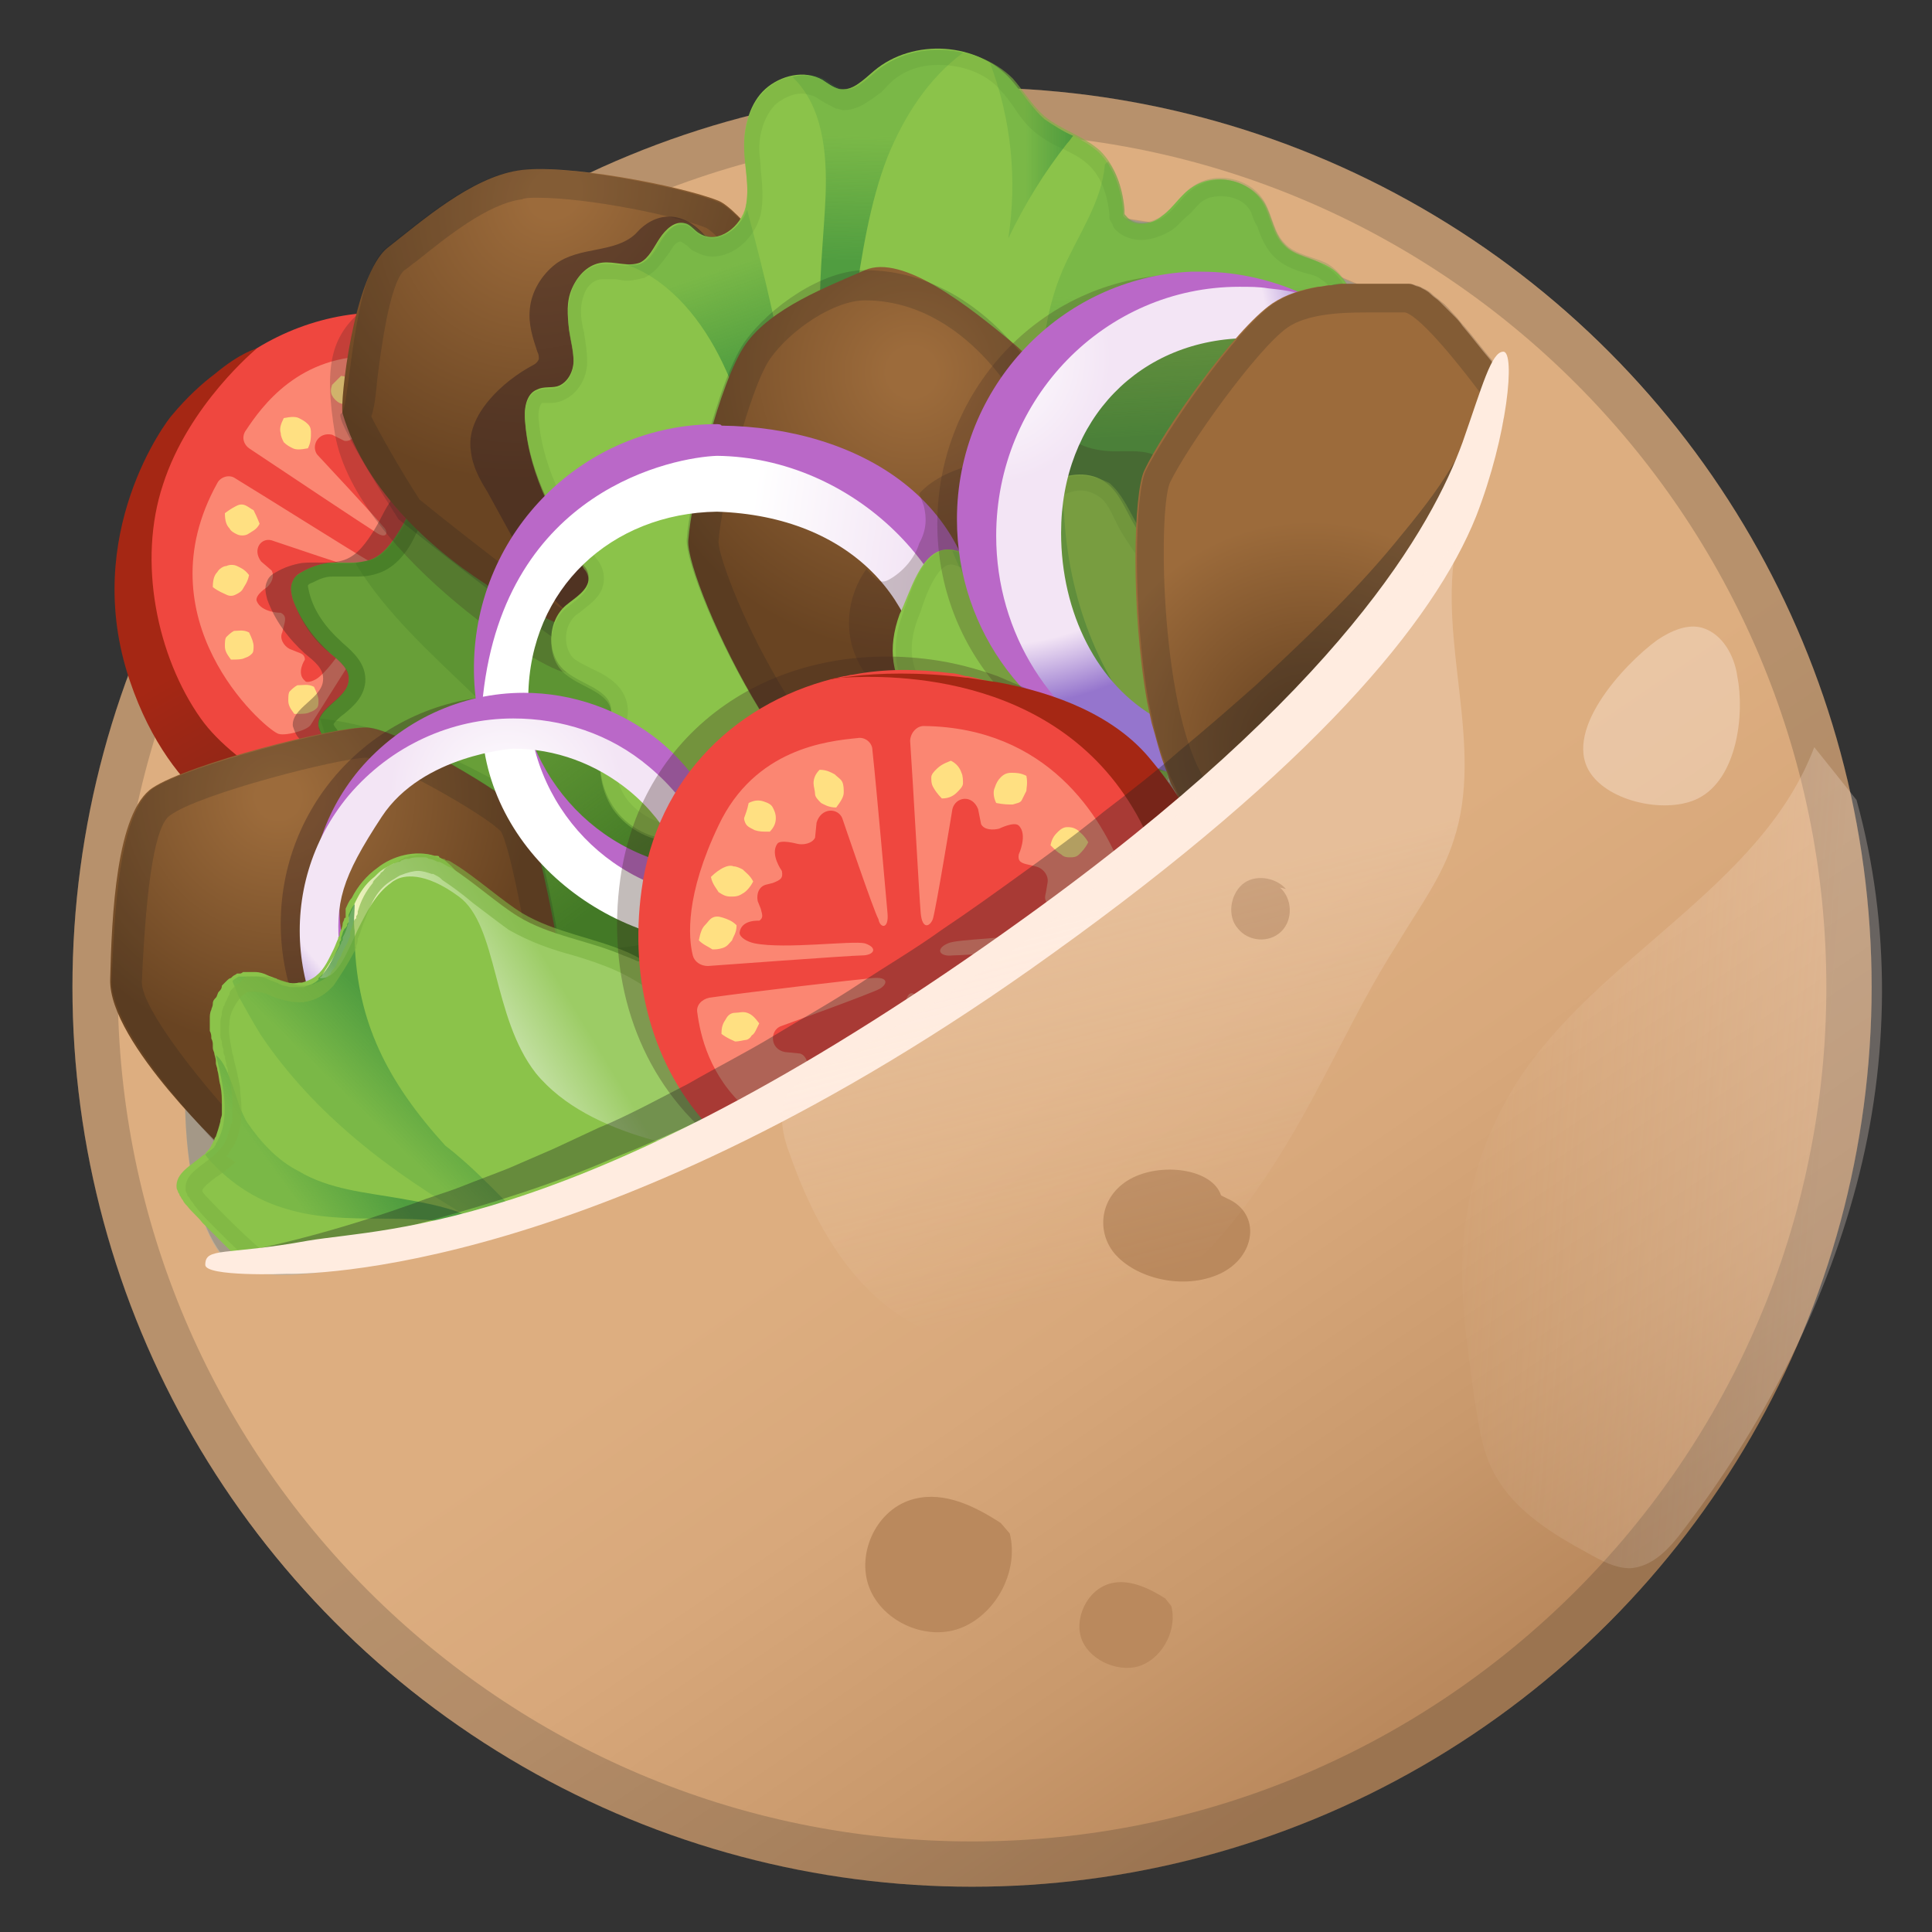 <svg xmlns="http://www.w3.org/2000/svg" viewBox="0 0 128 128" width="128" height="128"><rect x="0" y="0" width="128" height="128" fill="#333333" stroke="none"/><linearGradient id="a" gradientUnits="userSpaceOnUse" x1="39.001" y1="742.19" x2="96.03" y2="825.739" gradientTransform="translate(0 -714)"><stop offset=".521" stop-color="#ddae80"/><stop offset=".671" stop-color="#d8a87b"/><stop offset=".863" stop-color="#c9996c"/><stop offset="1" stop-color="#ba895d"/></linearGradient><circle cx="64.4" cy="65.4" r="59.6" fill="url(#a)"/><path d="M64.4 8.8c31.2 0 56.6 25.4 56.6 56.6S95.6 122 64.4 122 7.8 96.6 7.8 65.4 33.2 8.8 64.4 8.8m0-3C31.5 5.8 4.8 32.5 4.8 65.4S31.5 125 64.4 125 124 98.3 124 65.4 97.3 5.8 64.4 5.8z" fill="#212121" opacity=".2"/><path d="M85 25.5c.4 1.5-.5 3.3-1.9 3.9s-3.4-.2-4-1.6.3-3.4 1.9-3.8c1.2-.3 2.5.3 3.6 1" fill="#e1c08f"/><path d="M66.9 101.6c.6 2.4-.8 5.2-3.1 6.2s-5.3-.3-6.2-2.6.5-5.3 3-5.9c2-.5 4 .5 5.7 1.6M77.6 106.4c.4 1.5-.5 3.3-1.9 3.9s-3.4-.2-4-1.6.3-3.4 1.9-3.8c1.2-.3 2.5.3 3.6 1M84.8 58.8c.8.7.9 2.1.1 2.9s-2.2.7-2.9-.2c-.7-.8-.5-2.2.3-2.9s2.2-.5 2.9.3M81.3 79.4c2.3 1 1.9 3.9-.5 5s-5.6.3-7-1.4c-1.2-1.5-.9-3.8 1.1-4.9s5.4-.7 6 1.1" fill="#ba895d"/><path d="M105.5 51.4c-2.2-2.8 2.1-7.4 4.3-9 .9-.6 2-1.1 3-.8 1.3.4 2.1 1.8 2.3 3.2.5 2.5 0 6.8-2.6 8.1-2 1-5.6.3-7-1.5z" opacity=".38" fill="#ffece0"/><path d="M99.1 24.8c-3.2-4.8-35-21.3-62.5-.9-23.4 17.3-28 51.5-21.9 59.3 3.5 4.5 27.4-3.2 51.5-19.4s36.1-34.3 32.9-39z" fill="#bdae98"/><path d="M66.7 16.7c16.3 0 28.8 7.6 30.1 9.6.4.9-.7 5.3-6.5 12.5-6.1 7.7-15.2 15.7-25.6 22.7-19.6 13.1-38.3 20.2-45.9 20.2-1.3 0-1.8-.2-1.9-.3-1.4-2-2.4-7.4-1.4-15.1 1.7-12.5 8.6-29.7 22.7-40.1 8.4-6.3 18-9.5 28.5-9.5m0-2.8c-9.5 0-20.1 2.5-30.1 9.9-23.4 17.3-28 51.5-21.9 59.3.7.9 2.1 1.3 4.1 1.3 8.5 0 27.9-7.6 47.5-20.7 24.1-16.2 36.1-34.3 32.9-39-2.1-3-15.8-10.8-32.5-10.8z" fill="#424242" opacity=".2"/><path d="M30.4 21.6c-8-2.9-17.2 1.4-20.6 10.3s.9 18.8 9.4 22c8.6 3.2 18.5-1.4 21.6-10.4 3.5-10.2-1.8-18.7-10.4-21.9z" fill="#ef473f"/><linearGradient id="b" gradientUnits="userSpaceOnUse" x1="67.524" y1="723.078" x2="76.116" y2="733.447" gradientTransform="scale(-1 1) rotate(69.475 517.027 321.47)"><stop offset=".025" stop-color="#a52714"/><stop offset="1" stop-color="#852719"/></linearGradient><path d="M22.1 53.9c-.5-.2-6.4-2.9-8.8-6.3-2.9-4.1-4.2-10.4-2.5-15.5 1.7-5.3 6.2-9 6.2-9s-1 .2-2.8 1.7c-.8.6-1.8 1.5-2.8 2.7-.3.3-6.1 7.9-2.8 17.6 2.8 8.3 8.4 10.1 8.4 10.1l5.1-1.3z" fill="url(#b)"/><path d="M24.8 35.2c-.8-.5-6.2-4.1-8.3-5.5-.4-.3-.5-.8-.2-1.2 1-1.5 3.5-5.1 8.7-4.9 4.7.3 6.8 1.6 7.7 2.4.3.3.4.7.2 1.1 0 0-4.7 7.3-5 7.9s-.9.7-.7-.2c.2-.7 2.6-4.1 3.2-5.8.1-.4.1-1-.1-1.1-.7-.3-1.2.6-1.2.6-.3.1-.4 0-.7-.2l-.5-.3c-.3-.3-.8-.3-1.2 0l-.3.3c-.3.3-.6.5-.9.2 0 0-.5-1.2-1.3-1-.4 0-.5 1-.5 1-.1.4-.5.8-.9.7l-.8-.4c-.9-.2-1.4.7-1 1.3 0 0 4.1 4.4 4.4 4.8.4.4.2.9-.6.3zM28.7 36.7c.6-.8 4.2-6 5.7-8.1.3-.4.8-.5 1.2-.2 1.5 1.1 5.1 3.7 4.6 8.8-.4 4.7-1.8 6.8-2.6 7.6-.3.3-.8.3-1.1.1 0 0-7.2-4.9-7.8-5.2-.6-.3-.6-.9.2-.7.7.2 4.1 2.8 5.7 3.3.4.2 1 .1 1.1-.1.3-.7-.6-1.2-.6-1.2-.1-.3 0-.4.3-.7l.3-.3c.3-.3.3-.8 0-1.2l-.3-.3c-.3-.3-.4-.6-.2-.9 0 0 1.2-.5 1.1-1.3 0-.4-1-.5-1-.5-.4-.1-.8-.5-.7-.9l.4-.8c.2-.9-.6-1.4-1.2-1 0 0-4.5 4-4.9 4.2s-.8.2-.2-.6zM24.5 37.2c-.9-.5-6.6-4.1-8.9-5.5-.4-.3-1-.1-1.2.3-5 9 2.9 16.1 4 16.6.4.2 2-.2 2.2-.6 0 0 4.6-7.3 5-7.9s.2-1.1-.5-.6c-.6.5-2.6 4.2-3.9 5.3-.3.3-.9.5-1 .3-.6-.5 0-1.4 0-1.4 0-.3-.2-.4-.5-.5l-.5-.2c-.4-.2-.7-.7-.5-1.1l.1-.4c.1-.4.2-.7-.2-.9 0 0-1.3 0-1.6-.8-.1-.4.7-.9.7-.9.3-.3.5-.7.3-1.1l-.7-.6c-.6-.8 0-1.6.7-1.4 0 0 5.9 2 6.4 2.1.7.2 1-.1.1-.7z" fill="#fb8672"/><g fill="#ffe082"><path d="M18.8 27.7c.5-.1.8-.1 1 0s.4.2.6.4.2.4.2.6c0 .3 0 .6-.2 1-.5.1-.8.1-1 0s-.4-.2-.6-.4c-.1-.2-.2-.4-.2-.6-.1-.3 0-.6.2-1zM27.7 25c.4.3.5.6.5.9.1.3 0 .5-.1.8s-.3.4-.5.6c-.3.1-.6.2-1 .2-.2-.4-.3-.7-.4-1 0-.2 0-.5.1-.6.1-.2.2-.3.4-.5s.5-.3 1-.4zM22.6 24.9c.5.1.7.1.9.2.2.1.3.2.4.3.1.1.1.3 0 .5 0 .2-.1.5-.4.9-.5.1-.7 0-1-.1-.2-.1-.4-.3-.5-.5s-.1-.4 0-.7l.6-.6zM14.9 34c.4-.3.6-.4.8-.5s.4-.1.6 0 .3.2.5.3c.1.2.2.4.4.9-.2.4-.5.5-.8.7-.2.1-.5.1-.7 0s-.4-.2-.5-.4c-.2-.2-.3-.5-.3-1zM36.5 29.8c.1.5.1.8 0 1 0 .2-.1.4-.2.6-.1.1-.3.2-.5.3-.2.1-.5.1-1 .1-.2-.4-.3-.7-.3-1s.1-.5.3-.7.4-.3.7-.4c.3-.1.6-.1 1 .1zM39.6 34.4c-.1.5-.2.7-.3.9-.2.2-.3.3-.5.4-.2.1-.4.1-.7 0-.2-.1-.5-.2-.8-.6.1-.5.2-.7.4-.9s.3-.3.5-.4c.2-.1.4 0 .6 0s.4.3.8.6zM31.4 26.1c.1.4.1.7 0 1-.1.2-.2.4-.4.6s-.4.2-.6.2c-.3 0-.6 0-1-.2-.1-.5-.1-.8 0-1s.2-.4.3-.5c.1-.1.4-.2.6-.2.3-.1.6-.1 1.1.1zM40.3 39.4c-.1.5-.2.7-.3.9-.2.2-.3.3-.5.4-.2.1-.4.1-.7 0-.2-.1-.5-.2-.8-.6.1-.5.2-.7.4-.9s.3-.3.5-.4c.2-.1.4 0 .6 0 .2.1.4.3.8.6zM16.5 41.9c.2.4.3.7.3.9s0 .4-.1.5-.2.2-.5.3c-.2.1-.5.1-.9.1-.3-.4-.4-.6-.4-.9 0-.2 0-.5.1-.6s.3-.3.5-.4c.3 0 .6-.1 1 .1zM20.8 45.5c.2.4.3.7.3.9s0 .4-.1.5-.2.2-.5.3c-.2.1-.5.1-1 .1-.3-.4-.4-.6-.4-.9 0-.2 0-.5.1-.6s.3-.3.5-.4c.4 0 .7-.1 1.1.1z"/></g><path d="M16.5 38.1c-.1.5-.3.7-.4.9s-.3.3-.5.4-.4.1-.6 0c-.2-.1-.5-.2-.9-.5 0-.5.1-.8.3-1 .1-.2.4-.4.6-.4.2-.1.5-.1.7 0 .2.1.5.2.8.6z" fill="#ffe082"/><path d="M21.5 51.4c-.6-.8-1.1-1.7-1.7-2.5-.2-.2-.3-.5-.4-.8-.1-1.2 1.9-1.8 2-3 .1-.8-.6-1.3-1.2-1.8-1.1-1-2-2.2-2.5-3.6-.1-.4-.2-.8 0-1.2.1-.3.4-.5.6-.6.5-.3 1.1-.5 1.7-.6.9-.1 1.9.1 2.8-.2s1.5-1.2 2-2 .8-1.7 1.5-2.4c.4-.3.8-.6 1.3-.7.3 0 .6 0 .9.1 2.1.6 3.5 2.3 5.1 3.7 1.7 1.5 3.8 2.6 5.7 3.8s3.7 2.7 4.7 4.7c1 1.9 1.1 4.1 1.2 6.3 0 2.7 0 5.5-.3 8.2-.1 1.1-.2 2.2-.9 3.1-.9 1.2-2.5 1.7-4 1.9-3.1.4-6.3 0-9.2-1.1s-5.4-2.8-7.7-4.8" opacity=".38" fill="#3e2723"/><path d="M23.2 51.4c-.6-.8-1.1-1.7-1.7-2.5-.2-.2-.3-.5-.4-.8-.1-1.2 1.9-1.8 2-3 .1-.8-.6-1.3-1.2-1.8-1.1-1-2-2.2-2.5-3.6-.1-.4-.2-.8 0-1.2.1-.3.4-.5.6-.6.5-.3 1.1-.5 1.7-.6.9-.1 1.9.1 2.8-.2s1.5-1.2 2-2 .8-1.7 1.5-2.4c.4-.3.8-.6 1.3-.7.3 0 .6 0 .9.1 2.1.6 3.5 2.3 5.1 3.7 1.7 1.5 3.8 2.6 5.7 3.8s3.7 2.7 4.7 4.7c1 1.9 1.1 4.1 1.2 6.3 0 2.7 0 5.5-.3 8.2-.1 1.1-.2 2.2-.9 3.1-.9 1.2-2.5 1.7-4 1.9-3.1.4-6.3 0-9.2-1.1s-5.4-2.8-7.7-4.8" fill="#689f38"/><path d="M29.5 33c.1 0 .3 0 .5.1 1.4.4 2.4 1.4 3.6 2.4.4.3.8.7 1.2 1 1.2 1.1 2.7 1.9 4 2.8.6.4 1.2.7 1.8 1.1 1.5 1 3.4 2.4 4.4 4.3.9 1.8 1 3.9 1.1 5.8 0 2.7 0 5.4-.3 8.1-.1 1-.2 1.9-.7 2.6-.6.8-1.7 1.3-3.3 1.5-.7.1-1.5.2-2.2.2-2.1 0-4.4-.4-6.5-1.2-2.4-.9-4.8-2.4-7.1-4.4l-1.6-6.2v-.2l-.4-.1-1.7-2.5c-.1-.1-.2-.3-.2-.3 0-.1.4-.5.7-.7.6-.5 1.3-1.1 1.4-2.1.1-1.2-.8-2-1.5-2.6l-.1-.1c-1-.9-1.8-2-2.1-3.2-.1-.4-.1-.5-.1-.5s0-.1.3-.2c.4-.2.8-.4 1.3-.4h1.4c.5 0 1 0 1.6-.2 1-.3 1.9-1.2 2.5-2.5l.3-.6c.3-.6.6-1.2 1-1.6.2-.1.4-.3.7-.3m0-1h-.2c-.5 0-1 .3-1.3.7-.7.7-1 1.6-1.5 2.4-.5.8-1.1 1.7-2 2-.4.1-.8.2-1.3.2h-1.5c-.6.1-1.2.3-1.7.6-.3.2-.5.3-.6.6-.2.4-.1.8 0 1.2.5 1.4 1.3 2.7 2.5 3.6.6.5 1.3 1.1 1.2 1.8-.1 1.2-2.2 1.8-2 3 0 .3.2.5.4.8.6.8 1.1 1.7 1.7 2.5l1.6 6.5c2.2 2 4.8 3.7 7.7 4.8 2.1.8 4.5 1.3 6.8 1.3.8 0 1.6 0 2.4-.2 1.5-.2 3.1-.7 4-1.9.7-.9.8-2 .9-3.1.2-2.7.3-5.5.3-8.2 0-2.2-.2-4.3-1.2-6.3s-2.8-3.5-4.7-4.7-4-2.4-5.7-3.8c-1.6-1.3-3-3-5.1-3.7-.2 0-.4-.1-.7-.1z" fill="#33691e" opacity=".46"/><linearGradient id="c" gradientUnits="userSpaceOnUse" x1="-11.153" y1="780.556" x2="-.716" y2="795.855" gradientTransform="rotate(-3.139 -13406.308 -305.44)"><stop offset=".415" stop-color="#33691e" stop-opacity=".2"/><stop offset="1" stop-color="#33691e" stop-opacity=".7"/></linearGradient><path d="M45.8 44.4c-1-2-2.8-3.5-4.7-4.7s-4-2.4-5.7-3.8c-1.6-1.3-3-3-5.1-3.7-.3-.1-.6-.2-.9-.2-.5 0-1 .3-1.3.7-.7.7-1 1.6-1.5 2.4-.5.8-1.1 1.7-2 2-.3.1-.6.1-1 .2v.1c4 6.5 11.6 10.4 14.5 17.4-5.3-3.2-10.8-6.5-16.9-7.2.2.6.4 1.2.5 1.7.5.7 1 1.4 1.4 2.1l1.6 6.5c2.2 2 4.8 3.7 7.7 4.8s6.1 1.6 9.2 1.1c1.5-.2 3.1-.7 4-1.9.7-.9.8-2 .9-3.1.2-2.7.3-5.5.3-8.2.1-2.1 0-4.3-1-6.2z" fill="url(#c)"/><path d="M54.3 36c5.7-3.8-5.2-19.1-7.7-20.1s-10.3-2.5-13.3-2-6.7 4.6-9 6.4-2.9 3.7-2.1 8.5c1.4 8 14.9 16.5 15.5 15.7s3.2-10.7 3.2-10.7L54.3 36z" opacity=".24" fill="#3e2723"/><radialGradient id="d" cx="-329.354" cy="919.982" r="20.573" fx="-329.49" fy="919.48" gradientTransform="matrix(-.855 .671 .574 .73 -772.738 -437.337)" gradientUnits="userSpaceOnUse"><stop offset=".079" stop-color="#9c6b3b"/><stop offset=".909" stop-color="#694422"/></radialGradient><path d="M55.3 33.4c5.7-3.8-5.2-19.1-7.7-20.1s-10.3-2.5-13.3-2c-3.1.5-6.3 3.3-8.6 5.1s-3.2 10.4-3 11C25.8 37.9 41 43.5 41.6 42.6c.6-.9.3-11.4.3-11.4l13.4 2.2z" fill="url(#d)"/><path d="M35.6 13.1c3.4 0 9.2 1.2 11.2 2 1.7 1 8 9.6 8.2 14.7 0 .9-.2 1.4-.3 1.7l-12.6-2.1-2.2-.4v2.2c0 3.9-.2 8.2-.3 10.8-2.7-1.8-7.6-5.5-11.8-8.9-1.3-2-2.7-4.5-3.2-5.5.2-.6.3-1.4.4-2.5.2-1.6.8-6.4 1.8-7.2.3-.2.5-.4.8-.6 2-1.6 4.7-3.8 7-4.1.2-.1.6-.1 1-.1m0-1.9c-.5 0-1 0-1.4.1-3.1.5-6.3 3.3-8.6 5.1s-2.4 10.8-3 11 3.8 7 3.8 7S39.5 44.9 41 44.9h.1c.6-.9.7-13.6.7-13.6l13.5 2.2c5.7-3.8-5.2-19.1-7.7-20.1-2.2-.9-8.4-2.2-12-2.2z" fill="#212121" opacity=".2"/><path d="M36.8 17.5c-.9.7-1.6 1.8-1.7 3-.1 1 .2 1.9.5 2.8.1.2.1.3.1.5-.1.2-.2.3-.4.4-1.9 1-4.5 3.3-4.1 5.7.1 1 .6 1.9 1.1 2.7l1.7 3.1c1.2 2.1 2.4 4.3 4.6 5.5.3.2.7.3 1.1.3 1 0 1.6-1.1 2-2 2.1-4.9 3.5-10 4.5-15.2.4-1.9.8-3.8 1.3-5.7.3-1.2.1-1.9-.8-3-1.5-1.7-3.3-1.6-4.6-.1-1.4 1.3-3.7.8-5.3 2z" opacity=".56" fill="#3e2723"/><radialGradient id="e" cx="18.438" cy="766.79" r="18.317" gradientTransform="translate(0 -714)" gradientUnits="userSpaceOnUse"><stop offset=".079" stop-color="#9c6b3b"/><stop offset=".909" stop-color="#694422"/></radialGradient><path d="M15.2 76.5s-8-7.4-7.9-11.6.4-11.1 2.8-12.7 12.2-4.1 14.2-4 9.3 4.4 10.4 5.7 2.7 11.3 2.7 11.3-22.1 11.3-22.2 11.3z" fill="url(#e)"/><path d="M24.3 50.2c1.5.2 7.9 3.8 8.9 4.9.5.9 1.4 5.2 2 9.1L17.3 76c-4-4.1-7.9-9.2-7.9-10.9V65c.3-6.7.9-10.4 1.9-11 1.9-1.4 11.2-3.8 13-3.8m0-2c-2.1 0-11.8 2.5-14.1 4-2.4 1.6-2.6 8.5-2.8 12.7-.2 4.2 9.6 13.6 9.6 13.6l20.5-13.3s-1.5-10-2.7-11.3-8.5-5.6-10.4-5.7h-.1z" fill="#212121" opacity=".2"/><circle cx="33.7" cy="61.2" r="14.1" opacity=".38" fill="none" stroke="#3e2723" stroke-width="2" stroke-miterlimit="10"/><g><path d="M90 20.8c-.3-1.3-.9-2.6-2.1-3.2-.9-.5-2.2-.6-2.9-1.4-.7-.7-.8-1.8-1.3-2.7-.9-1.6-3.2-2.1-4.7-1.1-.8.5-1.3 1.4-2 1.9-.7.6-1.9.8-2.5.1-.1-.1-.1-.1-.1-.2V14c-.1-1.4-.6-2.9-1.6-3.9-1.1-1-2.6-1.4-3.7-2.3-.8-.7-1.4-1.7-2.1-2.5-2.2-2.5-6.5-2.8-9.1-.6-.7.6-1.5 1.4-2.3 1.2-.4-.1-.8-.4-1.1-.6-1.2-.7-2.8-.3-3.8.6s-1.4 2.4-1.4 3.7c0 1.4.4 2.7.1 4.1-.3 1.3-1.8 2.5-3 1.8-.4-.2-.6-.6-1-.7-.7-.2-1.3.4-1.7 1-.4.6-.7 1.3-1.3 1.6-.8.3-1.7-.1-2.5 0-.9.1-1.6.8-2 1.7s-.3 1.8-.2 2.7c.1.7.3 1.4.3 2.1s-.4 1.5-1.1 1.7c-.4.1-.9 0-1.3.2-.8.3-.9 1.4-.8 2.2.3 3.6 2.1 6.5 3.9 9.5.2.2.3.5.3.8 0 .8-.9 1.3-1.5 1.8-1.3 1.1-1.3 3.4 0 4.4 1.1.9 3 1.2 3 2.6 0 .5-.2 1-.4 1.5-.6 1.6-.4 3.4.5 4.8s2.6 2.3 4.3 2.2c2.8 0 5.1-2.3 6.9-4.5.7-.9 1.3-1.8 2.2-2.5 2.5-2 7.3-3 10.4-2.5 1.4.2 3.1.4 3.9-.7.3-.4.4-.9.6-1.4 1-3.2 2.4-6.3 4.2-9.2 1.7 1.2 3.8 2 5.9 2 3.8.1 7.4-2.1 9.4-5.2 2.2-3.1 2.6-7.2 1.6-10.8z" fill="#8bc34a"/><path d="M62.2 4.3c1.6 0 3.2.6 4.1 1.7.3.3.5.6.8 1 .4.6.8 1.2 1.4 1.7s1.3.9 2 1.2c.6.3 1.2.6 1.7 1.1.9.9 1.2 2.2 1.3 3.2V14.5l.1.2c.1.1.1.2.2.4.4.5 1.1.8 1.8.8s1.5-.3 2.1-.7c.4-.3.7-.7 1.1-1 .3-.3.6-.7.9-.9s.7-.3 1.2-.3c.9 0 1.7.4 2 1.1.1.3.2.6.4.9.2.6.5 1.4 1.1 2s1.4.9 2.1 1.1c.4.1.8.2 1 .4.7.4 1.2 1.3 1.6 2.6.9 3.5.4 7.3-1.4 10.1-1.8 2.9-5.1 4.8-8.4 4.8h-.2c-1.8 0-3.7-.7-5.3-1.8l-.8-.8-.6.9c-1.9 3-3.3 6.1-4.3 9.5v.1c-.1.4-.2.8-.4 1-.2.2-.5.5-1.4.5-.5 0-1.1-.1-1.6-.2-.6-.2-1.2-.2-1.9-.2-3.3 0-7.1 1.2-9.3 2.9-.9.7-1.5 1.6-2.2 2.4l-.2.3C49 53.4 47 54.7 45 54.7c-1.3 0-2.7-.7-3.5-1.8s-.9-2.6-.4-3.9c0-.1.1-.2.1-.3.2-.5.4-1 .4-1.7-.1-1.5-1.3-2.2-2.4-2.7-.4-.2-.8-.4-1.1-.6-.4-.3-.6-.9-.6-1.4 0-.6.2-1.1.6-1.5.1-.1.3-.2.4-.3.6-.5 1.6-1.1 1.5-2.3 0-.5-.3-1-.5-1.2-1.7-2.8-3.5-5.7-3.8-9.1-.1-.7.1-1.1.2-1.2h.4c.2 0 .5 0 .8-.1 1.2-.4 1.8-1.6 1.8-2.6 0-.7-.1-1.3-.2-1.9 0-.2-.1-.3-.1-.5-.2-.9-.1-1.6.1-2.1.2-.6.7-1 1.2-1h.8c.3 0 .5.1.8.1.4 0 .8-.1 1.2-.2.8-.4 1.2-1.1 1.6-1.6.1-.1.1-.2.2-.3.2-.4.5-.5.6-.5 0 0 .2.1.3.2.2.1.3.3.5.4.4.2.8.4 1.3.4 1.4 0 2.8-1.2 3.2-2.8.2-1 .1-2 0-3 0-.5-.1-.9-.1-1.3 0-1.2.4-2.3 1.1-3 .5-.4 1.1-.7 1.7-.7.3 0 .6.1.9.2.1.1.2.1.3.2.3.2.7.4 1.1.6.2 0 .3.1.5.1 1 0 1.8-.7 2.5-1.2l.2-.2c1-1.2 2.3-1.6 3.6-1.6m0-1c-1.5 0-3 .5-4.2 1.4-.6.5-1.3 1.2-2.1 1.2h-.3c-.4-.1-.8-.4-1.1-.6-.4-.2-.9-.3-1.4-.3-.9 0-1.8.4-2.4 1-1 .9-1.4 2.4-1.4 3.7 0 1.4.4 2.7.1 4.1-.2 1.1-1.3 2-2.2 2-.3 0-.5-.1-.8-.2-.4-.2-.6-.6-1-.7h-.3c-.6 0-1.1.5-1.4 1-.4.6-.7 1.3-1.3 1.6-.2.1-.5.1-.7.1-.5 0-1-.1-1.5-.1h-.3c-.9.1-1.7.8-2 1.7s-.3 1.8-.2 2.7c.1.7.3 1.4.3 2.1s-.4 1.5-1.1 1.7c-.4.1-.9 0-1.3.2-.8.3-.9 1.4-.8 2.2.3 3.6 2.1 6.6 3.9 9.6.2.2.3.5.3.8 0 .8-.9 1.3-1.5 1.8-1.3 1.1-1.3 3.4 0 4.4 1.1.9 3 1.2 3 2.6 0 .5-.2 1-.4 1.5-.6 1.6-.4 3.4.5 4.8 1 1.4 2.6 2.2 4.3 2.2 2.8 0 5.1-2.3 6.9-4.5.7-.9 1.3-1.8 2.2-2.5 2.1-1.7 5.7-2.7 8.6-2.7.6 0 1.2 0 1.7.1.6.1 1.2.2 1.7.2.9 0 1.7-.2 2.2-.9.3-.4.4-.9.6-1.4 1-3.2 2.4-6.3 4.2-9.2 1.7 1.2 3.8 2 5.9 2h.2c3.7 0 7.2-2.1 9.2-5.2 2-3.2 2.5-7.2 1.5-10.9-.3-1.3-.9-2.6-2.1-3.2-.7-.6-1.9-.6-2.6-1.4-.7-.7-.8-1.8-1.3-2.7-.6-1-1.8-1.6-2.9-1.6-.6 0-1.2.2-1.7.5-.8.5-1.3 1.4-2 1.9-.4.3-.9.5-1.5.5-.4 0-.8-.1-1.1-.5-.1-.1-.1-.1-.1-.2v-.2c-.1-1.4-.6-2.9-1.6-3.9-1.1-1-2.6-1.4-3.7-2.3-.8-.7-1.4-1.7-2.1-2.5-1.2-1.2-3-1.9-4.9-1.9z" fill="#7cb342" opacity=".62"/><linearGradient id="f" gradientUnits="userSpaceOnUse" x1="44.801" y1="727.725" x2="48.445" y2="738.82" gradientTransform="translate(0 -714)"><stop offset=".407" stop-color="#388e3c" stop-opacity=".2"/><stop offset="1" stop-color="#388e3c" stop-opacity=".7"/></linearGradient><path d="M47.6 23.5c1.4 2.7 2.2 5.8 3.3 8.6 1.1 2.9 2.6 5.7 5.1 7.6-1.1-1.8-2.1-3.7-2.6-5.8-.6-2.1-.8-4.2-1-6.4-.6-4.6-1.7-9.1-2.9-13.6-.4 1.2-1.8 2.2-2.9 1.6-.4-.2-.6-.6-1-.7-.7-.2-1.3.4-1.7 1-.4.6-.7 1.3-1.3 1.6-.4.2-.8.1-1.2.1 2.7.9 4.8 3.3 6.2 6z" fill="url(#f)"/><linearGradient id="g" gradientUnits="userSpaceOnUse" x1="65.67" y1="724" x2="71.11" y2="724" gradientTransform="translate(0 -714)"><stop offset=".407" stop-color="#388e3c" stop-opacity=".2"/><stop offset="1" stop-color="#388e3c" stop-opacity=".7"/></linearGradient><path d="M70.7 9.5c.2-.2.3-.4.4-.5-.7-.3-1.3-.7-1.9-1.1-.8-.7-1.4-1.7-2.1-2.5-.4-.5-.9-.9-1.5-1.2 1.4 3.7 1.8 7.7 1.2 11.6 1.1-2.3 2.4-4.4 3.9-6.3z" fill="url(#g)"/><linearGradient id="h" gradientUnits="userSpaceOnUse" x1="58.173" y1="717.335" x2="57.842" y2="731.245" gradientTransform="translate(0 -714)"><stop offset=".407" stop-color="#388e3c" stop-opacity=".2"/><stop offset="1" stop-color="#388e3c" stop-opacity=".7"/></linearGradient><path d="M58.1 4.7c-.7.6-1.5 1.4-2.3 1.2-.4-.1-.8-.4-1.1-.6-.7-.4-1.4-.4-2.2-.2 2 1.9 2.3 5 2.2 7.8-.2 4.9-1.2 10.2 1.2 14.5-.1-2.4.3-4.8.7-7.2.5-3.3 1-6.7 2.2-9.8 1.1-2.7 2.7-5.2 5-6.9-2-.5-4.2-.1-5.7 1.2z" fill="url(#h)"/><linearGradient id="i" gradientUnits="userSpaceOnUse" x1="79.171" y1="726.58" x2="80.011" y2="742.628" gradientTransform="translate(0 -714)"><stop offset=".407" stop-color="#388e3c" stop-opacity=".2"/><stop offset="1" stop-color="#388e3c" stop-opacity=".7"/></linearGradient><path d="M88 17.5c-.9-.5-2.2-.6-2.9-1.4-.7-.7-.8-1.8-1.3-2.7-.9-1.6-3.2-2.1-4.7-1.1-.8.5-1.3 1.4-2 1.9-.7.6-1.9.8-2.5.1-.1-.1-.1-.1-.1-.2v-.2c-.1-1.1-.4-2.3-1.1-3.2l-.2.2c-.2 2.5-1.8 4.7-2.8 7-2 4.7-1.7 10.3.8 14.7.5.9 1.1 1.7 1.8 2.5.1-.1.1-.2.2-.3 1.7 1.2 3.8 2 5.9 2 3.8.1 7.4-2.1 9.4-5.2 2-3.2 2.5-7.2 1.5-10.9-.3-1.2-.9-2.5-2-3.2z" fill="url(#i)"/></g><g><linearGradient id="j" gradientUnits="userSpaceOnUse" x1="55.865" y1="62.897" x2="52.007" y2="56.489" gradientTransform="matrix(1 0 0 -1 0 127.89)"><stop offset="0" stop-color="#827717"/><stop offset=".863" stop-color="#9e9d24"/></linearGradient><path d="M68.2 62.5c-.6.4-1.3.9-2 1.3-.5.3-1 .7-1.4 1-1.6 1.1-3.2 2.1-4.8 3l-.2.2c-.1.1-.3.2-.4.2-3.5 2.1-7 4-10.3 5.7-.5.2-.9.5-1.3.7-.4-1.8-.6-3.6-.6-5.4 0-7.2 3.5-18.2 10.2-18.7 6.7-.6 10 5.4 10.8 12z" fill="url(#j)"/><path d="M64.8 64.8c-1.6 1.1-3.2 2.1-4.8 3l-.2.2c-.1.1-.3.2-.4.2-3.5 2.1-7 4-10.3 5.7-.4-1.7-.5-3.4-.5-5 0-6 2.7-15.2 7.8-15.6 5.6-.6 8.1 5.5 8.4 11.5z" fill="#c0ca33"/><path d="M50.4 69.3c.3-.3.6-.5.9-.6.3-.1.6-.1.8 0s.5.2.7.5c.2.2.3.5.4 1-.4.3-.7.4-1 .4-.3.1-.5 0-.7 0-.2-.1-.4-.2-.6-.4-.2-.2-.3-.5-.5-.9zM51.3 65.2c.4-.3.7-.4.9-.4s.4 0 .6.1.3.2.4.4c.1.2.2.5.2 1-.3.3-.6.4-.8.4s-.5 0-.6-.1c-.2-.1-.3-.2-.4-.5-.3-.1-.4-.4-.3-.9zM52.3 61.9c.4-.2.7-.2.9-.2s.4.1.5.2c.1.1.2.3.3.5 0 .2.1.5 0 1-.4.2-.7.3-.9.3s-.5-.1-.6-.2c-.2-.1-.3-.3-.3-.5 0-.4 0-.6.1-1.1zM53.4 59.1c.4-.3.7-.3 1-.3s.5.1.7.3.2.3.2.5c0 .1-.1.2-.1.3s0 .3.1.5c0 .2-.2.4-.4.5h-.6c-.3-.1-.6-.2-.6-.3-.1-.1-.1-.2-.2-.4-.1-.4-.1-.6-.1-1.1zM55.6 56.4c.4-.2.8-.2 1.1-.1.3.1.5.3.6.4s.2.3.1.5c0 .2-.1.4-.1.9-.4.3-.8.3-1.1.2s-.5-.3-.6-.5-.2-.4-.2-.6c0-.1.1-.3.2-.8zM57.9 60.6c0-.5.2-.8.3-1 .2-.2.4-.4.6-.5s.5-.1.8 0 .6.2.9.6c-.1.5-.3.7-.4.9-.2.2-.3.3-.5.4s-.4.1-.7 0c-.4 0-.6-.1-1-.4zM57.9 63.7c.2-.5.3-.7.5-.9s.4-.4.6-.5c.3-.1.6-.1.9 0 .3.1.7.3.9.8-.3.4-.5.6-.6.8-.2.2-.3.3-.5.4s-.5.1-.8.1c-.3-.2-.7-.3-1-.7zM60.5 67.2c-.2.3-.3.4-.5.6l-.2.2c-.1.1-.3.2-.4.2h-.1c-.2 0-.4 0-.6-.2-.2-.1-.4-.3-.7-.7.1-.5.3-.7.5-.9.2-.2.5-.3.7-.3s.5 0 .7.2c.2.3.4.5.6.9z" fill="#e6ee9c"/></g><g><radialGradient id="k" cx="-245.821" cy="860.838" r="20.47" gradientTransform="rotate(-22.691 -2176.44 -320.4)" gradientUnits="userSpaceOnUse"><stop offset=".063" stop-color="#9c6b3b"/><stop offset=".079" stop-color="#9c6b3b"/><stop offset=".909" stop-color="#694422"/></radialGradient><path d="M59.5 54c-5.6 3-14.1-15.4-13.9-18.2s2.1-10.6 3.8-13 5.4-3.8 7.9-4.9 6.9 2.4 9.9 4.9 3.3 6.7 3.1 7.7c-.8 3.6-1.8 11-1.8 11l-9 12.5z" fill="url(#k)"/><path d="M57.3 19.9c6.6 0 10.5 6.8 11.3 9-.4 1-.8 3.5-.3 11.9l-10 11.5h-.1c-.9 0-3.3-1.5-6.6-7.1-2.6-4.4-4-8.5-4-9.3.2-2.7 2-10 3.4-12.1 1.4-2 4.3-3.9 6.3-3.9zm0-2c-2.8 0-6.3 2.4-8 4.8-1.7 2.5-3.6 10.3-3.8 13-.2 2.6 7.1 18.5 12.6 18.5.5 0 .9-.1 1.3-.3l10.9-12.4s-.7-11.9.2-12c1.1 0-3.7-11.6-13.2-11.6z" fill="#212121" opacity=".2"/></g><g><path d="M47.5 28.1v3h.2c4.8.1 9 1.6 11.5 4.3 1.9 2 2.8 4.7 2.7 8-.3 7.3-7.3 14.2-14.4 14.2h-.2c-7.2-.1-13-6.1-12.9-13.4.1-7.2 6-13 13.1-13v-3.1zm0 0c-8.8 0-16 7.1-16.1 16-.1 9 7 16.3 15.9 16.5h.2c8.8 0 17-8.2 17.4-17 .5-10.5-8.2-15.3-17.1-15.4 0-.1-.3-.1-.3-.1z" fill="#ba68c8"/><linearGradient id="l" gradientUnits="userSpaceOnUse" x1="47.993" y1="760.39" x2="69.16" y2="763.39" gradientTransform="translate(0 -714)"><stop offset="0" stop-color="#fff"/><stop offset=".518" stop-color="#f3e5f5"/><stop offset=".716" stop-color="#f3e5f5"/><stop offset=".873" stop-color="#9575cd"/></linearGradient><path d="M47.5 30.2s2.8-.1 0 0-14 2.2-15.5 15.9c-1 8.9 7 16.3 15.9 16.5h.3c8.8 0 16-7.1 16.1-16 0-8.8-7.9-16.3-16.8-16.4zm.6 29.3h-.2c-7.2-.1-13-6.1-12.9-13.4.1-7.1 5.5-12.1 12.5-12.2 9 .3 13.8 6.1 13.7 12.6-.1 7.2-6 13-13.1 13z" fill="url(#l)"/></g><g><path d="M61.2 33.5c-.1-.3-.2-.5-.3-.8 1-1.1 2.4-1.6 3.8-2 1.1-.3 2.2-.6 3.2-1.1.3-.1 2.1-1.8 2.3-1.3.8 1.2 2.3 1.6 3.7 1.6.9 0 1.9-.1 2.7.3.8.4 1.2 1.2 1.5 2 .8 1.8 1.2 3.8 1.2 5.8s.1 3.9-.5 5.8c-.6 1.8-1.5 3.5-2.4 5.2-.4.7-.8 1.4-1.1 2.1-.3.5-.6 1.1-1.2 1.4-.5.2-1.2.1-1.7-.2s-.9-.7-1.4-1.1c-.7-.7-1.6-1.1-2.5-1.5-2.3-.9-4.8-.9-7.1-1.9-1.1-.5-2-1.3-3-2-1-.8-1.7-2-2-3.2-.4-1.7 0-3.5 1-4.9.5.5.8 1.1 1.5.7.9-.5 1.7-1.4 2-2.4.5-.9.5-1.7.3-2.5z" opacity=".24" fill="#3e2723"/><path d="M62.8 36.4c1.1 0 2.1 1.2 3.2.8.8-.3 1.1-1.2 1.3-2.1.4-1.2 1.2-2.4 2.3-3.1s2.7-.8 3.7 0c.8.6 1.2 1.6 1.7 2.5 1.3 2.4 3.6 4.2 4.4 6.8.6 1.8.4 3.8-.1 5.7s-1.5 3.5-2.4 5.2c-.4.7-.8 1.4-1.1 2.1-.3.5-.6 1.1-1.2 1.4-.5.2-1.2.1-1.7-.2s-.9-.7-1.4-1.1c-3.3-3-7.8-4.5-10.9-7.7-1.6-1.7-1.8-3.8-1-6 .7-1.4 1.4-4.3 3.2-4.3z" fill="#8bc34a"/><path d="M71.6 32.5c.3 0 .8.1 1.2.4.5.3.8 1 1.1 1.6l.3.6c.6 1 1.3 2 2 2.8 1 1.2 1.9 2.4 2.4 3.8.6 1.8.3 3.8-.1 5-.5 1.7-1.4 3.4-2.3 5L75 53.9c-.2.3-.4.8-.7.9h-.2c-.2 0-.4-.1-.6-.2-.3-.2-.6-.5-.9-.8l-.2-.2c-1.6-1.4-3.4-2.5-5.2-3.6-2.1-1.2-4.1-2.4-5.6-4.1-1.3-1.4-1.5-3-.8-4.9.1-.2.1-.3.2-.5.3-1 1.1-3.1 2-3.1.3 0 .6.2 1 .3.5.2 1.1.5 1.8.5.3 0 .5 0 .8-.1 1.2-.4 1.6-1.6 1.9-2.5l.1-.2c.4-1.2 1.1-2.1 1.9-2.6.1-.1.6-.3 1.1-.3zm0-1c-.7 0-1.3.2-1.9.5-1.1.7-1.9 1.9-2.3 3.1-.3.8-.5 1.8-1.3 2.1-.2 0-.3.1-.4.1-.9 0-1.8-.9-2.8-.9-1.8 0-2.6 2.9-3.1 4.3-.8 2.2-.6 4.2 1 6 3 3.3 7.6 4.7 10.9 7.7.4.4.8.8 1.4 1.1.3.2.7.3 1.1.3.2 0 .4 0 .6-.1.6-.2.9-.8 1.2-1.4.4-.7.8-1.4 1.1-2.1.9-1.7 1.8-3.4 2.4-5.2s.7-3.8.1-5.7c-.9-2.6-3.1-4.4-4.4-6.8-.5-.9-.9-1.8-1.7-2.5-.6-.3-1.3-.5-1.9-.5z" fill="#7cb342" opacity=".62"/><linearGradient id="m" gradientUnits="userSpaceOnUse" x1="63.02" y1="754.4" x2="76.38" y2="754.4" gradientTransform="translate(0 -714)"><stop offset=".407" stop-color="#388e3c" stop-opacity=".2"/><stop offset="1" stop-color="#388e3c" stop-opacity=".7"/></linearGradient><path d="M70.5 34.1c-.1-.8-.1-1.6-.5-2.2-.1 0-.2.1-.3.2-1.1.7-1.9 1.9-2.3 3.1-.3.8-.5 1.8-1.3 2.1-1 .3-2-.7-3-.8.8 2.1 2.2 4 3.7 5.8 2.6 3.1 5.7 6.1 9.7 6.6-3.8-4-5.7-9.4-6-14.8z" fill="url(#m)"/></g><g><path d="M94.4 34.5c0 .5 0 1-.1 1.6-.9 1.4-1.9 2.9-3 4.5-1 1.4-2.2 2.9-3.5 4.5-1.1 1.2-2.2 2.5-3.5 3.8-.5.5-.9 1-1.4 1.5-1.3.4-2.6.6-4 .7h-.7c-.7 0-1.3 0-1.9-.1-8-1-14.2-7.9-14.2-16.3 0-9.1 7.2-16.5 16.2-16.5h.7c1.8.1 3.5.4 5.1 1.1 4.2 1.6 7.5 5 9.2 9.2.7 1.7 1.1 3.8 1.1 6z" opacity=".24" fill="#3e2723"/><path d="M86.6 19.6c-2.1-1-4.5-1.6-7-1.6h-.7c-8.6.4-15.5 7.6-15.5 16.4 0 7.5 4.9 13.8 11.7 15.8 1.2.4 2.5.6 3.8.6h.7c1 0 2-.1 2.9-.3.2-.1.3-.3.4-.4.5-.5 1-1 1.4-1.5 1.2-1.3 2.4-2.6 3.5-3.8-2.3 1.9-5.1 3-8.2 3-1 0-2-.1-3-.3-5.8-1.4-10.2-6.7-10.2-13.1C66.4 27 72.3 21 79.6 21c3 0 5.8 1 8.1 2.8 3.1 2.5 5.1 6.3 5.1 10.6 0 2.2-.5 4.2-1.4 6 1.1-1.6 2.1-3 3-4.5.4-.6.7-1.2 1-1.7.1-.2.3-.5.4-.7-.3-6-4-11.3-9.2-13.9z" fill="#ba68c8"/><radialGradient id="n" cx="84.219" cy="753.11" r="27.303" gradientTransform="matrix(.961 0 0 .978 -15.63 -712.878)" gradientUnits="userSpaceOnUse"><stop offset="0" stop-color="#fff"/><stop offset=".317" stop-color="#f3e5f5"/><stop offset=".716" stop-color="#f3e5f5"/><stop offset=".873" stop-color="#9575cd"/></radialGradient><path d="M86.6 19.6c-.8-.3-1.7-.4-2.6-.5-.6-.1-1.2-.1-1.9-.1C73.2 19 66 26.4 66 35.5c0 6.5 3.7 12.2 9.2 14.8.4.2.8.4 1.2.5 1.5.6 3.2 1 4.9 1.1.4-.4.9-.8 1.3-1.2.2-.1.3-.3.4-.4.5-.5 1-1 1.4-1.5-.7.1-1.5.2-2.2.2-2.1 0-3.9-.5-5.5-1.4-4-2.2-6.4-7-6.4-12.3 0-7.5 5.2-12.9 12.5-12.9l1.5.4c1.2.2 2.3.6 3.4 1.1 2.2 1 4.2 2.4 5.6 4.4 1.2 1.6 2 3.7 2.1 6.1.1-.2.3-.5.4-.7.7-1.2 1.2-2.4 1.7-3.5-1.7-5.1-5.8-9.1-10.9-10.6z" fill="url(#n)"/></g><g><path d="M34.7 47.9c2.8 0 5.5 1 7.7 2.8 5.2 4.3 5.9 11.9 1.6 17.1-2.3 2.8-5.7 4.4-9.4 4.4-2.8 0-5.5-1-7.7-2.8-5.2-4.3-5.9-11.9-1.6-17.1 2.4-2.8 5.8-4.4 9.4-4.4m0-2c-4.1 0-8.1 1.8-10.9 5.1-5 6-4.1 14.9 1.9 19.9 2.6 2.2 5.8 3.2 9 3.2 4.1 0 8.1-1.8 10.9-5.1 5-6 4.1-14.9-1.9-19.9-2.6-2.1-5.8-3.2-9-3.2z" fill="#ba68c8"/><radialGradient id="o" cx="33.568" cy="766.717" r="23.319" gradientTransform="translate(0 -714)" gradientUnits="userSpaceOnUse"><stop offset="0" stop-color="#fff"/><stop offset=".334" stop-color="#f3e5f5"/><stop offset=".716" stop-color="#f3e5f5"/><stop offset=".873" stop-color="#9575cd"/></radialGradient><path d="M34 49.6c2.8 0 5.5 1 7.7 2.8 5.2 4.3 5.9 11.9 1.6 17.1-2.3 2.8-5.7 4.4-9.4 4.4-2.8 0-5.5-1-7.7-2.8-2.5-2.1-3.4-4.9-3.7-8.1-.3-3.2.1-4.8 2.8-8.9s8.7-4.5 8.7-4.5zm0-2c-4.1 0-8.1 1.8-10.9 5.1-5 6-4.1 14.9 1.9 19.9 2.6 2.2 5.8 3.2 9 3.2 4.1 0 8.1-1.8 10.9-5.1 5-6 4.1-14.9-1.9-19.9-2.6-2.2-5.8-3.2-9-3.2z" fill="url(#o)"/></g><g><radialGradient id="p" cx="86.809" cy="78.585" r="16.066" gradientTransform="matrix(1 0 0 -1 0 127.89)" gradientUnits="userSpaceOnUse"><stop offset=".091" stop-color="#694422"/><stop offset=".921" stop-color="#9c6b3b"/></radialGradient><path d="M98.7 26.8c-1.5 5.3-6.7 15.1-18.2 25.8-.5.5-1 .9-1.5 1.4l-.3-.3c-.3-.3-.6-.7-.8-1.2-.2-.3-.4-.7-.5-1.1-.1-.3-.2-.5-.3-.8-.3-.8-.5-1.7-.8-2.7-.1-.5-.2-.9-.3-1.4-1.1-6.2-.9-13.8-.2-15.3 1.2-2.6 6-9.4 8.5-11.1.9-.6 1.9-.9 3-1.1.3 0 .5-.1.8-.1s.6-.1.8-.1h4.3c.2 0 .3 0 .5.1s.4.1.5.2c.2.1.4.2.6.4.2.2.4.3.6.5l.9.9c.2.2.4.4.6.7.6.7 1.2 1.5 1.8 2.2.1.1.2.3.3.4.2.2.3.4.4.6-.1-.2-.3-.4-.4-.5v.5c0 .6-.1 1.2-.3 2z" fill="url(#p)"/><path d="M98.8 23.8c-.6-.7-1.2-1.5-1.8-2.2-.2-.2-.4-.5-.6-.7-.3-.3-.6-.7-.9-.9-.2-.2-.4-.3-.6-.5s-.4-.3-.6-.4-.4-.2-.5-.2c-.2-.1-.4-.1-.5-.1H89c-.3 0-.6 0-.8.1-.3 0-.6.1-.8.1-1.1.2-2.1.5-3 1.1-2.5 1.7-7.2 8.5-8.5 11.1-.7 1.5-.9 9.1.2 15.3.1.5.2.9.3 1.4.2 1 .5 1.9.8 2.7.1.3.2.5.3.8.2.4.4.8.5 1.1.3.5.5.9.8 1.2l.3.3c.5-.5 1-.9 1.5-1.4-.3-.2-.5-.5-.6-.7-3.1-4.3-3.3-17.9-2.5-19.9 1.2-2.5 5.8-8.9 7.8-10.3 1.3-.9 3.5-1 5.2-1h2.6c1.1.3 3.9 3.9 4.8 5.1.3.4.5.7.8 1 .2-.8.4-1.5.4-2.1v-.5c-.1-.1-.2-.3-.3-.4z" fill="#212121" opacity=".2"/></g><g><path d="M50.5 73.1c-.1.1-.3.1-.4.2-1.8.9-3.5 1.8-5.2 2.6-3.8 1.8-7.4 3.2-10.7 4.4-.8.3-1.6.6-2.4.8-.2.1-.4.1-.6.2-5.5 1.7-10 2.6-13.1 2.6-.7 0-1.2 0-1.8-.1-.6-.5-1.2-1.1-1.8-1.7L13.4 81c-.3-.4-.7-.7-1-1.1-.1-.1-.2-.2-.3-.4-.1-.1-.1-.2-.2-.3 0 0 0-.1-.1-.2 0-.1-.1-.2-.1-.3-.1-1 1-1.5 1.8-2.2.1 0 .1-.1.2-.2s.2-.2.3-.4c0-.1.1-.1.1-.2s.1-.1.1-.2c0 0 0-.1.1-.2.1-.3.2-.6.3-1 0-.2.1-.3.1-.5v-.5c0-.5 0-.9-.1-1.4-.1-.3-.1-.7-.2-1 0-.2-.1-.3-.1-.5v-.1c0-.2-.1-.4-.1-.5 0-.1-.1-.2-.1-.4v-.1c0-.2 0-.3-.1-.5 0-.2 0-.3-.1-.5v-.8c0-.2 0-.4.1-.6 0-.1.1-.2.1-.4s.1-.3.2-.4c.1-.1.1-.3.2-.4.1-.1.2-.2.2-.4l.3-.3c.1-.1.2-.2.3-.2l.1-.1c.1-.1.2-.1.3-.2h.2s.1 0 .2-.1h.8c.3 0 .6.1.8.2.2.1.3.1.5.2 0 0 .1 0 .2.1.1 0 .2.1.3.1.3.1.7.2 1.1.1h.2c.4-.1.8-.3 1-.5.5-.4.8-1.1 1.1-1.7.1-.2.2-.5.3-.7 0-.1 0-.1.1-.2v-.2c.1-.2.2-.4.2-.6 0-.1.1-.2.1-.3 0 0 0-.1.1-.1v-.1-.1-.2-.1-.1c.1-.2.2-.5.4-.7.4-.8 1-1.5 1.7-2 1-.8 2.5-1.2 3.8-.8h.1c.1 0 .2 0 .2.1.2.1.4.2.6.4.6.5 1 1.2 1.5 1.8 2.7 3.3 7.6 3.4 11.3 5.5 3.7 2 5.8 5.4 8 8.6z" fill="#8bc34a"/><linearGradient id="q" gradientUnits="userSpaceOnUse" x1="28.346" y1="56.702" x2="37.447" y2="62.192" gradientTransform="matrix(1 0 0 -1 0 127.89)"><stop offset=".019" stop-color="#fff9c4"/><stop offset=".537" stop-color="#c5e1a5"/><stop offset="1" stop-color="#9ccc65"/></linearGradient><path d="M51 72.9c-.2.1-.3.2-.5.3-.1.1-.3.1-.4.2-1.8.9-3.5 1.8-5.2 2.6l-2.1-.6c-2.7-.8-5.5-2.1-7.3-4.3-2.9-3.7-2.5-9.8-5.1-11.7-2.3-1.7-3.7-1.4-4.2-1.1-.2.1-.3.2-.3.2-1 .7-1.6 1.9-2.2 3.1-.8 1.7-1.4 3.3-2.5 3.2 0 0 0-.1.1-.1.2-.4.8-1.2 1.3-2.2 0-.1 0-.1.1-.2v-.2c.2-.3.3-.7.4-1V61v-.1-.1c.4-1 .8-2 1.7-2.7l.2-.2c.3-.3.7-.5 1.1-.7.1 0 .2-.1.3-.1.1 0 .1 0 .2-.1.1 0 .2-.1.3-.1h.2c.2-.1.5-.1.7-.1h.3c.1 0 .2 0 .3.1.2 0 .4.1.6.2h.1c.3.1.5.3.8.4 1.3.8 3.1 2.4 4.4 3.2 2.1 1.3 4.7 1.6 7 2.6 4.4 1.6 7.3 5.6 9.7 9.6z" fill="url(#q)"/><linearGradient id="r" gradientUnits="userSpaceOnUse" x1="21.179" y1="51.514" x2="27.816" y2="58.343" gradientTransform="matrix(1 0 0 -1 0 127.89)"><stop offset=".407" stop-color="#388e3c" stop-opacity=".2"/><stop offset="1" stop-color="#388e3c" stop-opacity=".7"/></linearGradient><path d="M34.2 80.3c-.8.3-1.6.6-2.4.8-.1 0-.2-.1-.3-.2-5.6-3.2-10.7-7.1-14.2-12.3-.5-.8-1-1.7-1.5-2.6-.1-.3-.3-.7-.4-1l.1-.1c.1-.1.2-.1.3-.2H17c.3 0 .6.1.8.2.2.1.3.1.5.2 0 0 .1 0 .2.1.1 0 .2.1.3.1.1 0 .3.1.5.1h.8c.1 0 .2-.1.3-.1.3-.1.5-.2.7-.4v-.1c.5-.4.8-1 1.1-1.6l.3-.6v-.1c0-.1 0-.1.1-.2v-.2c.1-.2.1-.4.2-.5 0 0 0-.1.1-.1 0-.1.1-.1.1-.2s0-.1.1-.2V61v-.2-.1-.1c.1-.2.2-.5.4-.7 0 .6-.1 1.2 0 1.8v.8c.2 5.2 2.1 9.1 6 13.4 1.7 1.3 3.2 2.9 4.7 4.4z" fill="url(#r)"/><linearGradient id="s" gradientUnits="userSpaceOnUse" x1="15.648" y1="47.014" x2="23.412" y2="52.652" gradientTransform="matrix(1 0 0 -1 0 127.89)"><stop offset=".407" stop-color="#388e3c" stop-opacity=".2"/><stop offset="1" stop-color="#388e3c" stop-opacity=".7"/></linearGradient><path d="M31.8 81.1c-.2.1-.4.1-.6.2-3.8-1.1-8.3 0-12.2-1.2-1.8-.5-3.4-1.5-4.7-2.8-.2-.2-.5-.5-.7-.8.2-.2.4-.3.6-.5 0-.1.1-.1.1-.2s.1-.1.1-.2c.8-1.4.5-3.4-.1-5.7.7.5 1.2 2.3 1.6 3.5.2.4.3.7.5 1 .9 1.3 2 2.5 3.4 3.2 2 1.2 4.4 1.4 6.7 1.8 1.7.3 3.5.6 5 1.4.1.2.2.2.3.3z" fill="url(#s)"/><path d="M49.6 70.6c-.3-.5-.7-1-1-1.4-.2-.2-.4-.5-.5-.7-.4-.5-.7-.9-1.1-1.3l-.6-.6-.6-.6-.6-.6c-1.1-.9-2.3-1.7-3.6-2.3-2.3-1-4.8-1.3-7-2.6-1.3-.8-3.1-2.4-4.4-3.2-.2-.1-.4-.3-.6-.3-.1 0-.1-.1-.2-.1h-.1c-.2-.1-.4-.1-.6-.2-.1 0-.2 0-.3-.1h-.3c-.2 0-.5 0-.7.1h-.2c-.1 0-.2.1-.3.1-.1 0-.1 0-.2.1-.1 0-.2.1-.2.1l-.6.3c-.2.1-.4.2-.5.4-.1.1-.2.1-.2.2l-.3.3c-.1.1-.2.2-.2.3-.5.6-.8 1.2-1 1.9v.1c0 .1-.1.2-.1.2v.1s0 .1-.1.1c0 .1-.1.1-.1.2v.1c-.1.2-.1.4-.2.5V62s0 .1-.1.2v.1c-.2.4-.4.7-.5 1 0 .1-.1.1-.1.2-.1.1-.2.3-.2.4-.1.2-.2.3-.3.4 0 .1-.1.1-.1.2 0 0 0 .1-.1.1-.2.2-.5.4-.8.5-.1 0-.1 0-.2.1-.1 0-.2 0-.3.1h-.6c-.7-.1-1.5-.5-2.2-.6H16.8h-.2-.1-.1c-.1 0-.2.1-.3.2 0 0-.1 0-.1.1-.1.1-.2.2-.3.2l-.3.3c-.1.1-.2.2-.2.4-.1.1-.1.2-.2.4-.1.1-.1.3-.2.4 0 .1-.1.2-.1.4s-.1.4-.1.6v.8c0 .2 0 .3.1.5 0 .2 0 .3.1.5v.1c0 .1 0 .2.1.4 0 .2.1.4.1.5v.1c.1.2.1.3.1.5.1.3.2.7.2 1 .1.4.1.9.1 1.4v.5c0 .2 0 .4-.1.5-.1.3-.2.7-.3 1-.2.4-.5.8-.9 1.1-.8.7-1.9 1.2-1.8 2.2 0 .1 0 .2.1.3 0 .1 0 .1.1.2s.1.2.2.3c.1.1.2.3.3.4.3.4.7.8 1 1.1l1.1 1.1c.6.6 1.2 1.1 1.8 1.7.5.1 1.1.1 1.8.1-1.7-1.4-3.4-3-4.9-4.6-.1-.1-.4-.4-.4-.5 0-.2.5-.6.9-.9.2-.1.4-.3.6-.4l.7-.6-.6-.4c.2-.2.3-.5.5-.7.4-.8.5-1.6.5-2.4 0-.6-.1-1.1-.1-1.5-.1-.5-.2-1-.3-1.4-.1-.3-.1-.5-.2-.8-.1-.6-.3-1.3-.2-2 0-.7.4-1.3.8-1.8.2-.1.3-.3.5-.3h.4c.3 0 .7.1 1.1.3.5.2 1.2.4 1.8.4h.3c.7-.1 1.3-.4 1.8-.9l.1-.1.1-.1c.2-.3.9-1.3 1.5-2.5v-.1c0-.1.1-.2.1-.4v-.1c.2-.4.3-.9.5-1.3.4-1.1.8-2 1.8-2.6.2-.1.3-.2.5-.3.5-.2.9-.3 1.2-.3.3 0 .6.1.9.2h.1c.2.1.4.2.5.3l.1.1c.6.4 1.3.9 2 1.5.8.6 1.7 1.3 2.4 1.8 1.4.8 2.8 1.3 4.3 1.7 1 .3 1.9.6 2.8 1 4 1.8 6.8 5.6 9 9.3.1-.1.3-.1.4-.2.2-.1.3-.2.5-.3-.1-1-.6-1.7-1.1-2.5z" fill="#7cb342" opacity=".62"/></g><g><path d="M77 55.7c-.2.2-.4.3-.6.5-.6.5-1.3 1.1-2 1.6-1.1.9-2.3 1.8-3.6 2.7-.5.4-1 .8-1.6 1.1-.6.4-1.2.8-1.8 1.3-.4.3-.8.5-1.2.8-1.8 1.2-3.6 2.4-5.4 3.5-.3.2-.5.3-.8.5-2.2 1.4-4.4 2.6-6.6 3.8-.6.3-1.2.6-1.7.9-.6.3-1.1.6-1.7.9l-.4.2c-.8.4-1.7.8-2.5 1.2-.2.1-.3.1-.5.2-4.5-4.1-6.4-10.3-5.5-16.7 1.4-9.9 10.2-15.9 20.6-14.5 1.5.2 3 .6 4.4 1.1l2.1.9c4 2.4 7.2 5.9 8.8 10z" opacity=".31" fill="#3e2723"/><path d="M77.8 55.1c-.3.2-.5.5-.8.7-.2.2-.4.3-.6.5-.6.5-1.3 1.1-2 1.6-1.1.9-2.3 1.8-3.6 2.7-.5.4-1 .8-1.6 1.1-.6.4-1.2.8-1.8 1.3-.4.3-.8.5-1.2.8-1.8 1.2-3.6 2.4-5.4 3.5-.3.2-.5.3-.8.5-2.2 1.4-4.4 2.6-6.6 3.8-.6.3-1.2.6-1.7.9-.6.3-1.1.6-1.7.9l-.4.2c-.8.4-1.7.8-2.5 1.2-3.9-4.1-5.4-9.9-4.6-15.8 1-7.5 6.4-12.7 13.4-14.2.2 0 .4-.1.6-.1 2.1-.4 4.2-.4 6.5-.1.3 0 .6.1 1 .2h.1c1.4.3 2.7.7 4 1.2 4.3 1.8 7.7 5.1 9.7 9.1z" fill="#ef473f"/><path d="M78.8 54.1c-.4.3-.7.6-1.1 1-.3.2-.5.5-.8.7-.2.2-.4.3-.6.5-.1-.5-.3-1-.5-1.4-5.1-10.4-16.8-10.2-20-10-.6 0-.9.1-.8.1.1 0 .6-.1 1.5-.2 1.6-.2 4.4-.3 7.5.1h.1c.6.1 1.3.2 2 .3 3.8.7 7.8 2.2 10.2 5.2 1 1.2 1.9 2.5 2.5 3.7z" fill="#a52714"/><path d="M58.8 60.5c-.1-1.1-.7-8-1-10.8 0-.5-.5-.9-1-.8-2 .2-6.8.7-9.2 5.8-2.2 4.6-2 7.4-1.7 8.6.1.4.5.7 1 .7 0 0 9.5-.7 10.2-.7.8 0 1.1-.5.2-.8-.8-.2-5.3.4-7.3 0-.5-.1-1-.4-1-.7.1-.9 1.3-.8 1.3-.8.3-.2.2-.4.1-.8l-.2-.5c-.1-.5.1-1 .6-1.1l.4-.1c.5-.2.7-.3.6-.8 0 0-.8-1.1-.3-1.8.2-.3 1.3 0 1.3 0 .4.1 1 0 1.2-.4l.1-1c.3-1 1.4-1 1.7-.3 0 0 2.1 6.2 2.4 6.7.1.6.7.7.6-.4zM50 73.4c.6-.3 1.1-.6 1.7-.9.6-.3 1.2-.6 1.7-.9 0-.3.1-.7.1-.7.1-.4-.1-1-.5-1.1l-1-.1c-1-.2-1-1.4-.3-1.7 0 0 6.1-2.2 6.6-2.5s.6-.8-.5-.7c-1.1.1-8 .9-10.8 1.3-.5.1-.9.5-.8 1 .2 1.5.8 4.2 3.3 6.4l.5-.1zM60.8 67.3c-.3.2-.5.3-.8.5 0-.7-.1-1.2 0-1.4.2-1 .8-.6.8.1v.8zM62.8 62.5c.6-.3 4.3-.3 6.4-.8-.6.4-1.2.8-1.8 1.3-2.1.2-4 .3-4.3.3-.8.1-1.2-.4-.3-.8zM74.4 57.8c-1.1.9-2.3 1.8-3.6 2.7-.3-.8-1.3-.6-1.3-.6-.3-.2-.3-.4-.2-.8l.1-.6c.1-.5-.3-1-.8-1.1l-.4-.1c-.5-.1-.8-.2-.7-.7 0 0 .6-1.3 0-1.9-.3-.3-1.3.2-1.3.2-.4.1-1 .1-1.2-.3l-.2-1c-.4-1-1.5-.8-1.7 0 0 0-1.1 6.7-1.3 7.3-.2.5-.7.7-.8-.4-.1-1.1-.5-8.5-.7-11.4 0-.5.4-1 .9-1 8.2.1 11.8 6 13.2 9.7z" fill="#fb8672"/><g fill="#ffe082"><path d="M54.3 51c.5 0 .8.2 1 .3.2.2.4.3.5.5s.1.5.1.7c0 .3-.2.6-.5 1-.5 0-.8-.2-1-.3-.2-.2-.4-.4-.4-.6s-.1-.5-.1-.7c0-.3.1-.6.4-.9zM47.1 58.1c.3-.3.6-.5.8-.6s.5-.2.7-.1c.2 0 .4.1.6.2.2.2.5.4.7.8-.2.4-.5.7-.7.8-.3.2-.5.2-.8.2s-.5-.1-.8-.3c-.1-.2-.4-.5-.5-1zM49.6 53.2c.4-.2.7-.2 1-.1s.5.2.6.4.2.4.2.7-.1.6-.4.9c-.5 0-.7 0-1-.1-.2-.1-.4-.2-.5-.3s-.2-.3-.2-.5c.1-.3.2-.5.3-1zM63 50.4c.4.2.6.5.7.8.1.2.1.5.1.7s-.2.4-.4.6c-.2.2-.5.4-1 .4-.3-.3-.5-.6-.6-.8s-.1-.4-.1-.6c0-.2.2-.4.3-.5.3-.3.5-.4 1-.6zM47.8 68.5c0-.5.1-.7.3-1 .1-.2.3-.4.6-.4s.5-.1.8 0 .5.3.8.7c-.2.4-.3.7-.5.8-.1.2-.3.3-.4.3s-.4.1-.7.1c-.2-.1-.5-.2-.9-.5zM51.7 72.5c-.6.3-1.1.6-1.7.9.1-.2.2-.4.3-.5.2-.2.4-.3.6-.3.2-.1.5-.1.8-.1zM46.3 62.3c.1-.5.2-.8.4-1s.3-.4.5-.5.4-.1.7 0 .6.2.9.5c0 .5-.2.7-.3 1-.2.2-.3.4-.6.5s-.5.1-.7.1c-.3-.2-.6-.3-.9-.6zM69.6 56c.1-.5.3-.7.5-.9s.4-.3.6-.3.4 0 .7.2c.2.2.4.3.7.8-.2.4-.4.6-.6.8s-.4.2-.6.2-.4 0-.6-.2c-.2-.1-.4-.3-.7-.6z"/></g><path d="M66 53.2c-.2-.4-.2-.8-.1-1 .1-.3.2-.5.4-.7s.4-.3.7-.3c.3 0 .6 0 1 .2.1.5 0 .8 0 1l-.3.6c-.1.2-.3.2-.6.3-.3 0-.6 0-1.1-.1z" fill="#ffe082"/></g><g opacity=".35"><path d="M14.7 83.2c4.4-.8 8.6-2 12.8-3.5 1-.4 2.1-.7 3.1-1.1s2.1-.8 3.1-1.2l3-1.3 3-1.4c1-.4 2-.9 3-1.4l2.9-1.5c1.9-1.1 3.9-2.1 5.7-3.2s3.8-2.2 5.6-3.4c1.8-1.2 3.7-2.3 5.5-3.6 1.8-1.2 3.6-2.5 5.4-3.8s3.6-2.6 5.3-4c1.7-1.3 3.5-2.7 5.1-4.1 1.7-1.4 3.3-2.8 5-4.3 3.2-3 6.4-6 9.2-9.4 1.4-1.7 2.8-3.4 3.9-5.3.3-.5.6-.9.9-1.4s.6-1 .8-1.5c.5-1 .9-2 1.2-3.1-.3 2.2-1.2 4.3-2.1 6.3-1 2-2.2 3.9-3.5 5.8-2.6 3.7-5.6 7-8.7 10.2l-2.4 2.4c-.8.8-1.7 1.5-2.5 2.2-1.7 1.5-3.4 2.9-5.1 4.3-1.7 1.4-3.5 2.8-5.3 4.1-1.8 1.4-3.6 2.6-5.4 3.9-7.4 5-15.2 9.5-23.5 12.8-4.1 1.8-8.4 3.1-12.7 4.3-4.4 1.2-8.8 2.1-13.3 2.2z" fill="#212121"/></g><path d="M18.9 84.4s-5.3.2-5.3-.6c0-1.2 1.3-.6 6.8-1.6 5.3-.9 18.5-.5 47.5-21.4 21-15.1 27-26 29-31.5 1.3-3.7 1.9-6 2.7-6 .8 0 .3 5.5-1.8 10.9-2.8 7-10.8 16.6-28.1 29C40 84.6 20.2 84.4 18.9 84.4z" fill="#ffece0"/><linearGradient id="t" gradientUnits="userSpaceOnUse" x1="123.396" y1="791.421" x2="95.719" y2="789.287" gradientTransform="translate(0 -714)"><stop offset=".094" stop-color="#ffece0"/><stop offset="1" stop-color="#ffece0" stop-opacity="0"/></linearGradient><path d="M120.2 49.5c-3.5 9.3-14.3 13.8-19.7 22.2-1.9 3-3.1 6.4-3.5 9.9-.4 3.7.2 7.5.7 11.2.3 1.7.5 3.5 1.4 5 1.3 2.3 3.7 3.8 6.1 5.1.9.5 1.8 1 2.8 1 1.5-.1 2.6-1.3 3.5-2.5 5.2-6.8 9.3-14.6 11.5-22.9s2.3-17.2 0-25.5" opacity=".26" fill="url(#t)"/><linearGradient id="u" gradientUnits="userSpaceOnUse" x1="74.539" y1="770.874" x2="81.243" y2="797.404" gradientTransform="translate(0 -714)"><stop offset=".094" stop-color="#ffece0"/><stop offset="1" stop-color="#ffece0" stop-opacity="0"/></linearGradient><path d="M96.5 36c-1.3 6.5 1.9 13.4-.2 19.7-.8 2.5-2.4 4.6-3.7 6.8-2.7 4.2-4.7 8.9-7.3 13.2s-5.7 8.4-10 11-9.9 3.4-14.4 1.2c-4.4-2.2-7-6.9-8.6-11.5-.5-1.3-.8-3 0-4.1.4-.5 1-.9 1.6-1.2 12.1-6.4 23-14.9 32-25.2" opacity=".26" fill="url(#u)"/></svg>